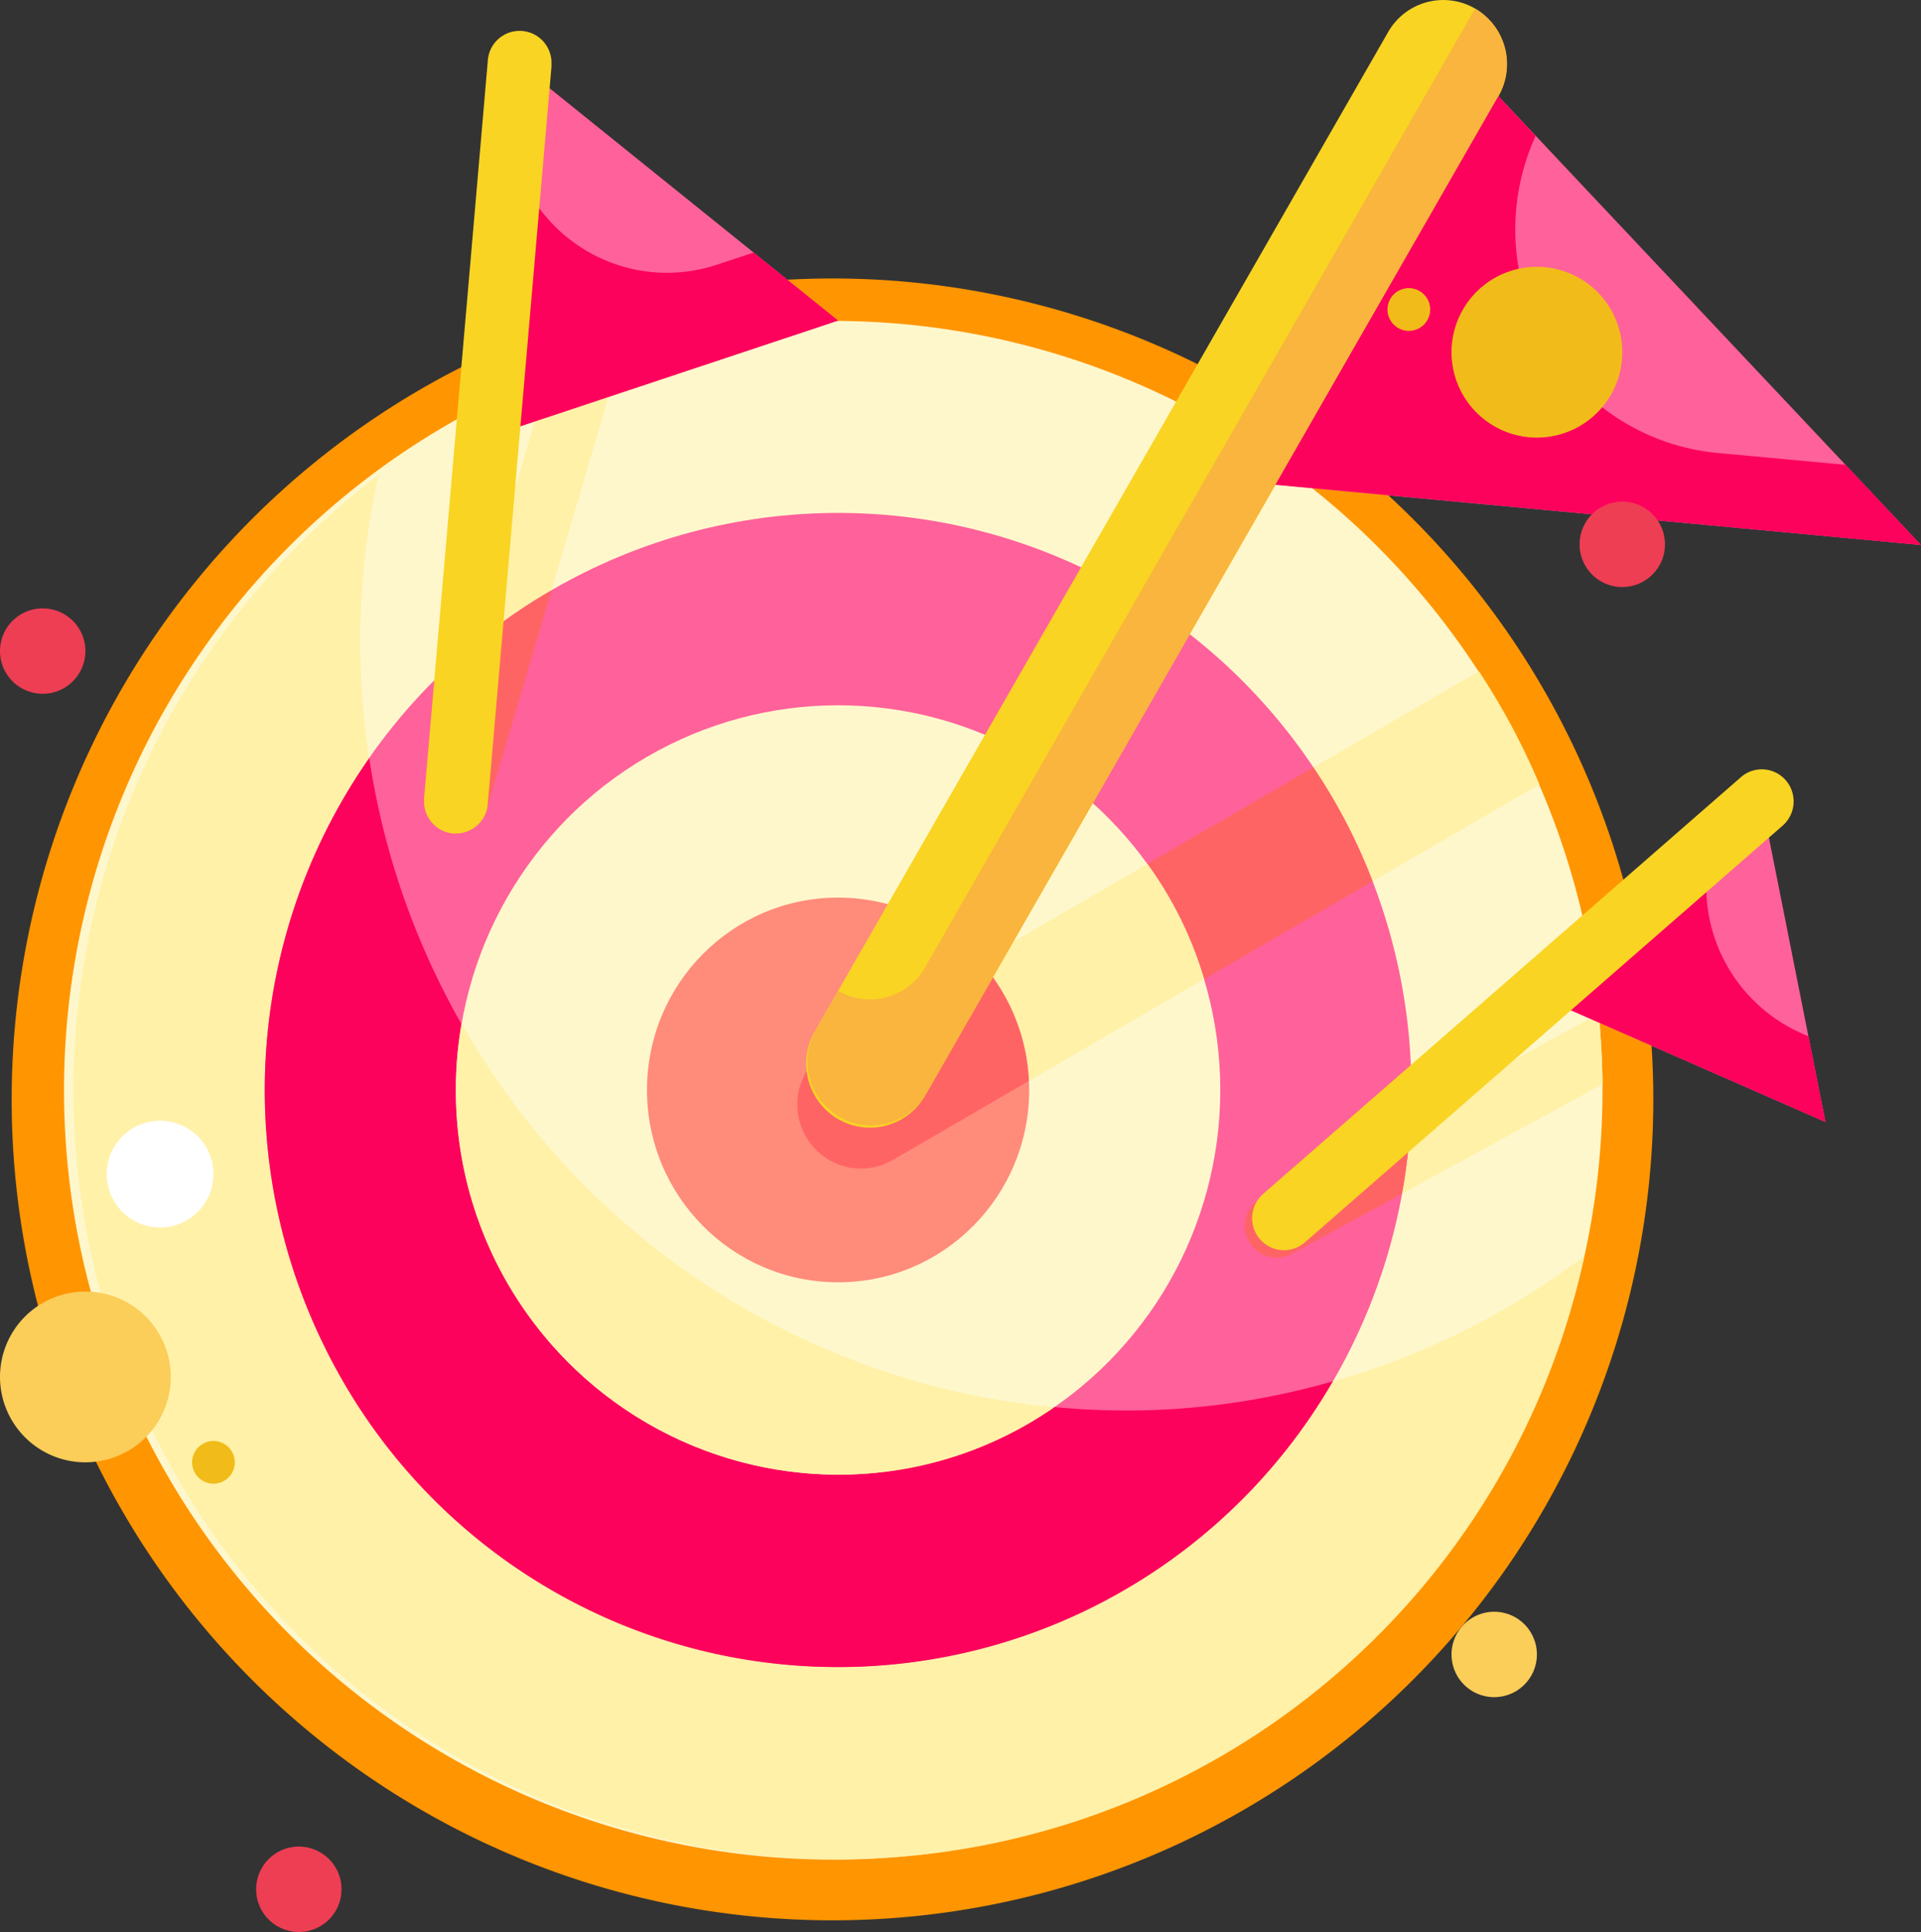 <svg xmlns="http://www.w3.org/2000/svg" width="154.79" height="155.656" viewBox="0 0 154.79 155.656">
  <rect x="0" y="0" width="154.79" height="155.656" fill="#333333" stroke="none"/>
  <g id="toutPileIcon" transform="translate(21.08 37.576)">
    <g id="Groupe_18" data-name="Groupe 18" transform="translate(-40 -35)">
      <path id="Tracé_60" data-name="Tracé 60" d="M22.36,46.44a3.44,3.44,0,1,0,3.44,3.44A3.44,3.44,0,0,0,22.36,46.44Z" fill="#ee3e54"/>
      <path id="Tracé_62" data-name="Tracé 62" d="M86,22.36A63.64,63.64,0,1,0,149.64,86,63.64,63.64,0,0,0,86,22.36Z" fill="#fff1a8" stroke="#ff9500" stroke-width="5"/>
      <path id="Tracé_66" data-name="Tracé 66" d="M43,146.2a3.44,3.44,0,1,0,3.44,3.44A3.44,3.44,0,0,0,43,146.2Z" fill="#ee3e54"/>
      <path id="Tracé_69" data-name="Tracé 69" d="M137.6,56.76a1.72,1.72,0,1,0,1.72,1.72A1.72,1.72,0,0,0,137.6,56.76Z" fill="#fff"/>
    </g>
    <path id="Tracé_90" data-name="Tracé 90" d="M0,102.893V0H102.893V102.893Z" fill="none"/>
    <g id="Groupe_20" data-name="Groupe 20" transform="translate(-15.235 -37.576)">
      <g id="Groupe_19" data-name="Groupe 19">
        <path id="Tracé_91" data-name="Tracé 91" d="M131.246,96.459v.465a61.984,61.984,0,1,1-.308-6.147c.18,1.86.282,3.771.308,5.682Z" transform="translate(-7.965 -9.109)" fill="#fff7cc"/>
        <path id="Tracé_92" data-name="Tracé 92" d="M53.562,37.571,42.655,74.5a2.565,2.565,0,0,1-2.977,1.808c-.077-.026-.154-.026-.205-.052a2.584,2.584,0,0,1-1.8-3c.026-.077.026-.155.051-.207l9.855-33.369a58.607,58.607,0,0,1,5.98-2.118Z" transform="translate(-9.301 -9.211)" fill="#fff1a8"/>
        <path id="Tracé_93" data-name="Tracé 93" d="M135.7,98.723l-25.022,13.663a2.529,2.529,0,0,1-3.465-1.033,2.563,2.563,0,0,1,1.027-3.487L135.4,93.041c.18,1.86.282,3.771.308,5.682Z" transform="translate(-12.423 -11.373)" fill="#fff1a8"/>
        <path id="Tracé_94" data-name="Tracé 94" d="M129.786,110.807a61.487,61.487,0,0,1-117.844,8.308,62.222,62.222,0,0,1,20.68-71.224A60.545,60.545,0,0,0,31.16,61.27a62.028,62.028,0,0,0,34.088,55.469,61.271,61.271,0,0,0,64.538-5.932Z" transform="translate(-7.969 -9.614)" fill="#fff1a8"/>
        <path id="Tracé_95" data-name="Tracé 95" d="M69.843,101.814a5.23,5.23,0,0,1,1.873-7.077l52.329-30.4a56.512,56.512,0,0,1,4.876,9.117L76.849,103.7a5.13,5.13,0,0,1-7.006-1.885Z" transform="translate(-10.722 -10.255)" fill="#fff1a8"/>
        <ellipse id="Ellipse_10" data-name="Ellipse 10" cx="46.195" cy="46.49" rx="46.195" ry="46.49" transform="translate(15.492 41.325)" fill="#ff619a"/>
        <path id="Tracé_96" data-name="Tracé 96" d="M47.891,57.566,42.655,75.284a2.565,2.565,0,0,1-2.977,1.808c-.077-.026-.154-.026-.205-.052a2.584,2.584,0,0,1-1.8-3c.026-.077.026-.155.051-.207L41.115,62.37a42.977,42.977,0,0,1,6.775-4.8Z" transform="translate(-9.301 -9.991)" fill="#ff6464"/>
        <path id="Tracé_97" data-name="Tracé 97" d="M120.254,101.641a45.659,45.659,0,0,1-.719,6.25l-8.854,4.83a2.529,2.529,0,0,1-3.465-1.033,2.563,2.563,0,0,1,1.027-3.487Z" transform="translate(-12.423 -11.709)" fill="#ff6464"/>
        <path id="Tracé_98" data-name="Tracé 98" d="M93.48,124.181a60,60,0,0,0,16.759-2.35,46.045,46.045,0,0,1-81.212-2.741,46.727,46.727,0,0,1,3.578-47.468A61.736,61.736,0,0,0,93.48,124.181Z" transform="translate(-8.696 -10.539)" fill="#fc025c"/>
        <path id="Tracé_99" data-name="Tracé 99" d="M69.843,102.128a5.23,5.23,0,0,1,1.873-7.077L110.7,72.4a44.369,44.369,0,0,1,4.774,9.169L76.849,104.014a5.13,5.13,0,0,1-7.006-1.885Z" transform="translate(-10.722 -10.569)" fill="#ff6464"/>
        <ellipse id="Ellipse_11" data-name="Ellipse 11" cx="30.797" cy="30.993" rx="30.797" ry="30.993" transform="translate(30.89 56.822)" fill="#fff7cc"/>
        <path id="Tracé_100" data-name="Tracé 100" d="M101.9,89.763,76.848,104.329a5.122,5.122,0,0,1-7.019-1.9,5.19,5.19,0,0,1,1.886-7.064L97.328,80.491a30.036,30.036,0,0,1,4.568,9.272Z" transform="translate(-10.722 -10.884)" fill="#fff1a8"/>
        <ellipse id="Ellipse_12" data-name="Ellipse 12" cx="15.398" cy="15.497" rx="15.398" ry="15.497" transform="translate(46.288 72.318)" fill="#ff8b7b"/>
        <path id="Tracé_101" data-name="Tracé 101" d="M71.72,95.693a5.182,5.182,0,0,0-.02,8.97,5.1,5.1,0,0,0,5.152-.023L87.77,98.3a15.458,15.458,0,0,0-3.937-9.644Z" transform="translate(-10.721 -11.203)" fill="#ff6464"/>
        <path id="Tracé_102" data-name="Tracé 102" d="M72.441,98.223h0a5.183,5.183,0,0,1-1.879-7.056l46.2-80.522a5.115,5.115,0,0,1,7.011-1.891h0a5.184,5.184,0,0,1,1.879,7.056l-46.2,80.522A5.115,5.115,0,0,1,72.441,98.223Z" transform="translate(-10.755 -8.061)" fill="#f9d423"/>
        <path id="Tracé_103" data-name="Tracé 103" d="M109.467,47.441l17.965-31.316,34.051,36.159Z" transform="translate(-12.539 -8.376)" fill="#ff619a"/>
        <path id="Tracé_104" data-name="Tracé 104" d="M131.666,90.935,149.651,75.25l5.133,25.828Z" transform="translate(-13.539 -10.68)" fill="#ff619a"/>
        <path id="Tracé_105" data-name="Tracé 105" d="M42.968,43.49l2.6-30.053L71.229,34.1Z" transform="translate(-9.542 -8.271)" fill="#ff619a"/>
        <path id="Tracé_106" data-name="Tracé 106" d="M126.341,13.256a5.271,5.271,0,0,1-.693,2.583l-46.2,80.53a5.114,5.114,0,0,1-6.9,1.7A5.183,5.183,0,0,1,70.573,91.2l1.873-3.28a5.115,5.115,0,0,0,7.006-1.885l44.322-77.25a5.172,5.172,0,0,1,2.566,4.468Z" transform="translate(-10.76 -8.09)" fill="#f9b53d"/>
        <path id="Tracé_107" data-name="Tracé 107" d="M161.483,52.284l-52.021-4.856,17.965-31.3,3,3.2A18.181,18.181,0,0,0,131.2,35.91a17.956,17.956,0,0,0,13.886,8.961l10.317.956Z" transform="translate(-12.538 -8.376)" fill="#fc025c"/>
        <path id="Tracé_108" data-name="Tracé 108" d="M154.784,101.22,131.661,91.07,145.622,78.9a12.937,12.937,0,0,0,7.263,15.187l.539.232Z" transform="translate(-13.539 -10.822)" fill="#fc025c"/>
        <path id="Tracé_109" data-name="Tracé 109" d="M71.229,34.381l-28.256,9.4,2-23.116a12.9,12.9,0,0,0,6.233,8.239,12.76,12.76,0,0,0,10.243.982l2.977-.981Z" transform="translate(-9.542 -8.553)" fill="#fc025c"/>
        <path id="Tracé_110" data-name="Tracé 110" d="M110.067,111.3a2.567,2.567,0,0,1-2.406-1.68,2.594,2.594,0,0,1,.725-2.855l38.5-33.576a2.556,2.556,0,0,1,3.621.261,2.6,2.6,0,0,1-.259,3.644l-38.5,33.576a2.557,2.557,0,0,1-1.681.63Z" transform="translate(-12.45 -10.575)" fill="#f9d423"/>
        <path id="Tracé_111" data-name="Tracé 111" d="M40.191,75.314a2.154,2.154,0,0,1-.223,0,2.576,2.576,0,0,1-2.343-2.583,2.208,2.208,0,0,1,0-.227l5.133-59.4a2.569,2.569,0,1,1,5.133.227,2.21,2.21,0,0,1,0,.227l-5.133,59.4A2.573,2.573,0,0,1,40.191,75.314Z" transform="translate(-9.301 -8.161)" fill="#f9d423"/>
        <path id="Tracé_112" data-name="Tracé 112" d="M88.51,124.79a30.315,30.315,0,0,1-17.4,5.424,30.9,30.9,0,0,1-30.8-30.993,30.457,30.457,0,0,1,.462-5.346A61.635,61.635,0,0,0,88.509,124.79Z" transform="translate(-9.423 -11.406)" fill="#fff1a8"/>
      </g>
    </g>
    <path id="Tracé_61" data-name="Tracé 61" d="M132.44,20.64a1.72,1.72,0,1,0,1.72,1.72A1.72,1.72,0,0,0,132.44,20.64Z" transform="translate(-40 -35)" fill="#f1bc19"/>
    <path id="Tracé_63" data-name="Tracé 63" d="M142.76,18.92a6.88,6.88,0,1,0,6.88,6.88,6.88,6.88,0,0,0-6.88-6.88Z" transform="translate(-40 -35)" fill="#f1bc19"/>
    <path id="Tracé_64" data-name="Tracé 64" d="M149.64,37.84a3.44,3.44,0,1,0,3.44,3.44A3.44,3.44,0,0,0,149.64,37.84Z" transform="translate(-40 -35)" fill="#ee3e54"/>
    <path id="Tracé_65" data-name="Tracé 65" d="M139.32,127.28a3.44,3.44,0,1,0,3.44,3.44A3.44,3.44,0,0,0,139.32,127.28ZM25.8,101.48a6.88,6.88,0,1,0,6.88,6.88A6.88,6.88,0,0,0,25.8,101.48Z" transform="translate(-40 -35)" fill="#fbcd59"/>
    <path id="Tracé_67" data-name="Tracé 67" d="M31.82,87.72a4.3,4.3,0,1,0,4.3,4.3A4.3,4.3,0,0,0,31.82,87.72Z" transform="translate(-40 -35)" fill="#fff"/>
    <path id="Tracé_68" data-name="Tracé 68" d="M36.12,113.52a1.72,1.72,0,1,0,1.72,1.72A1.72,1.72,0,0,0,36.12,113.52Z" transform="translate(-40 -35)" fill="#f1bc19"/>
  </g>
</svg>

